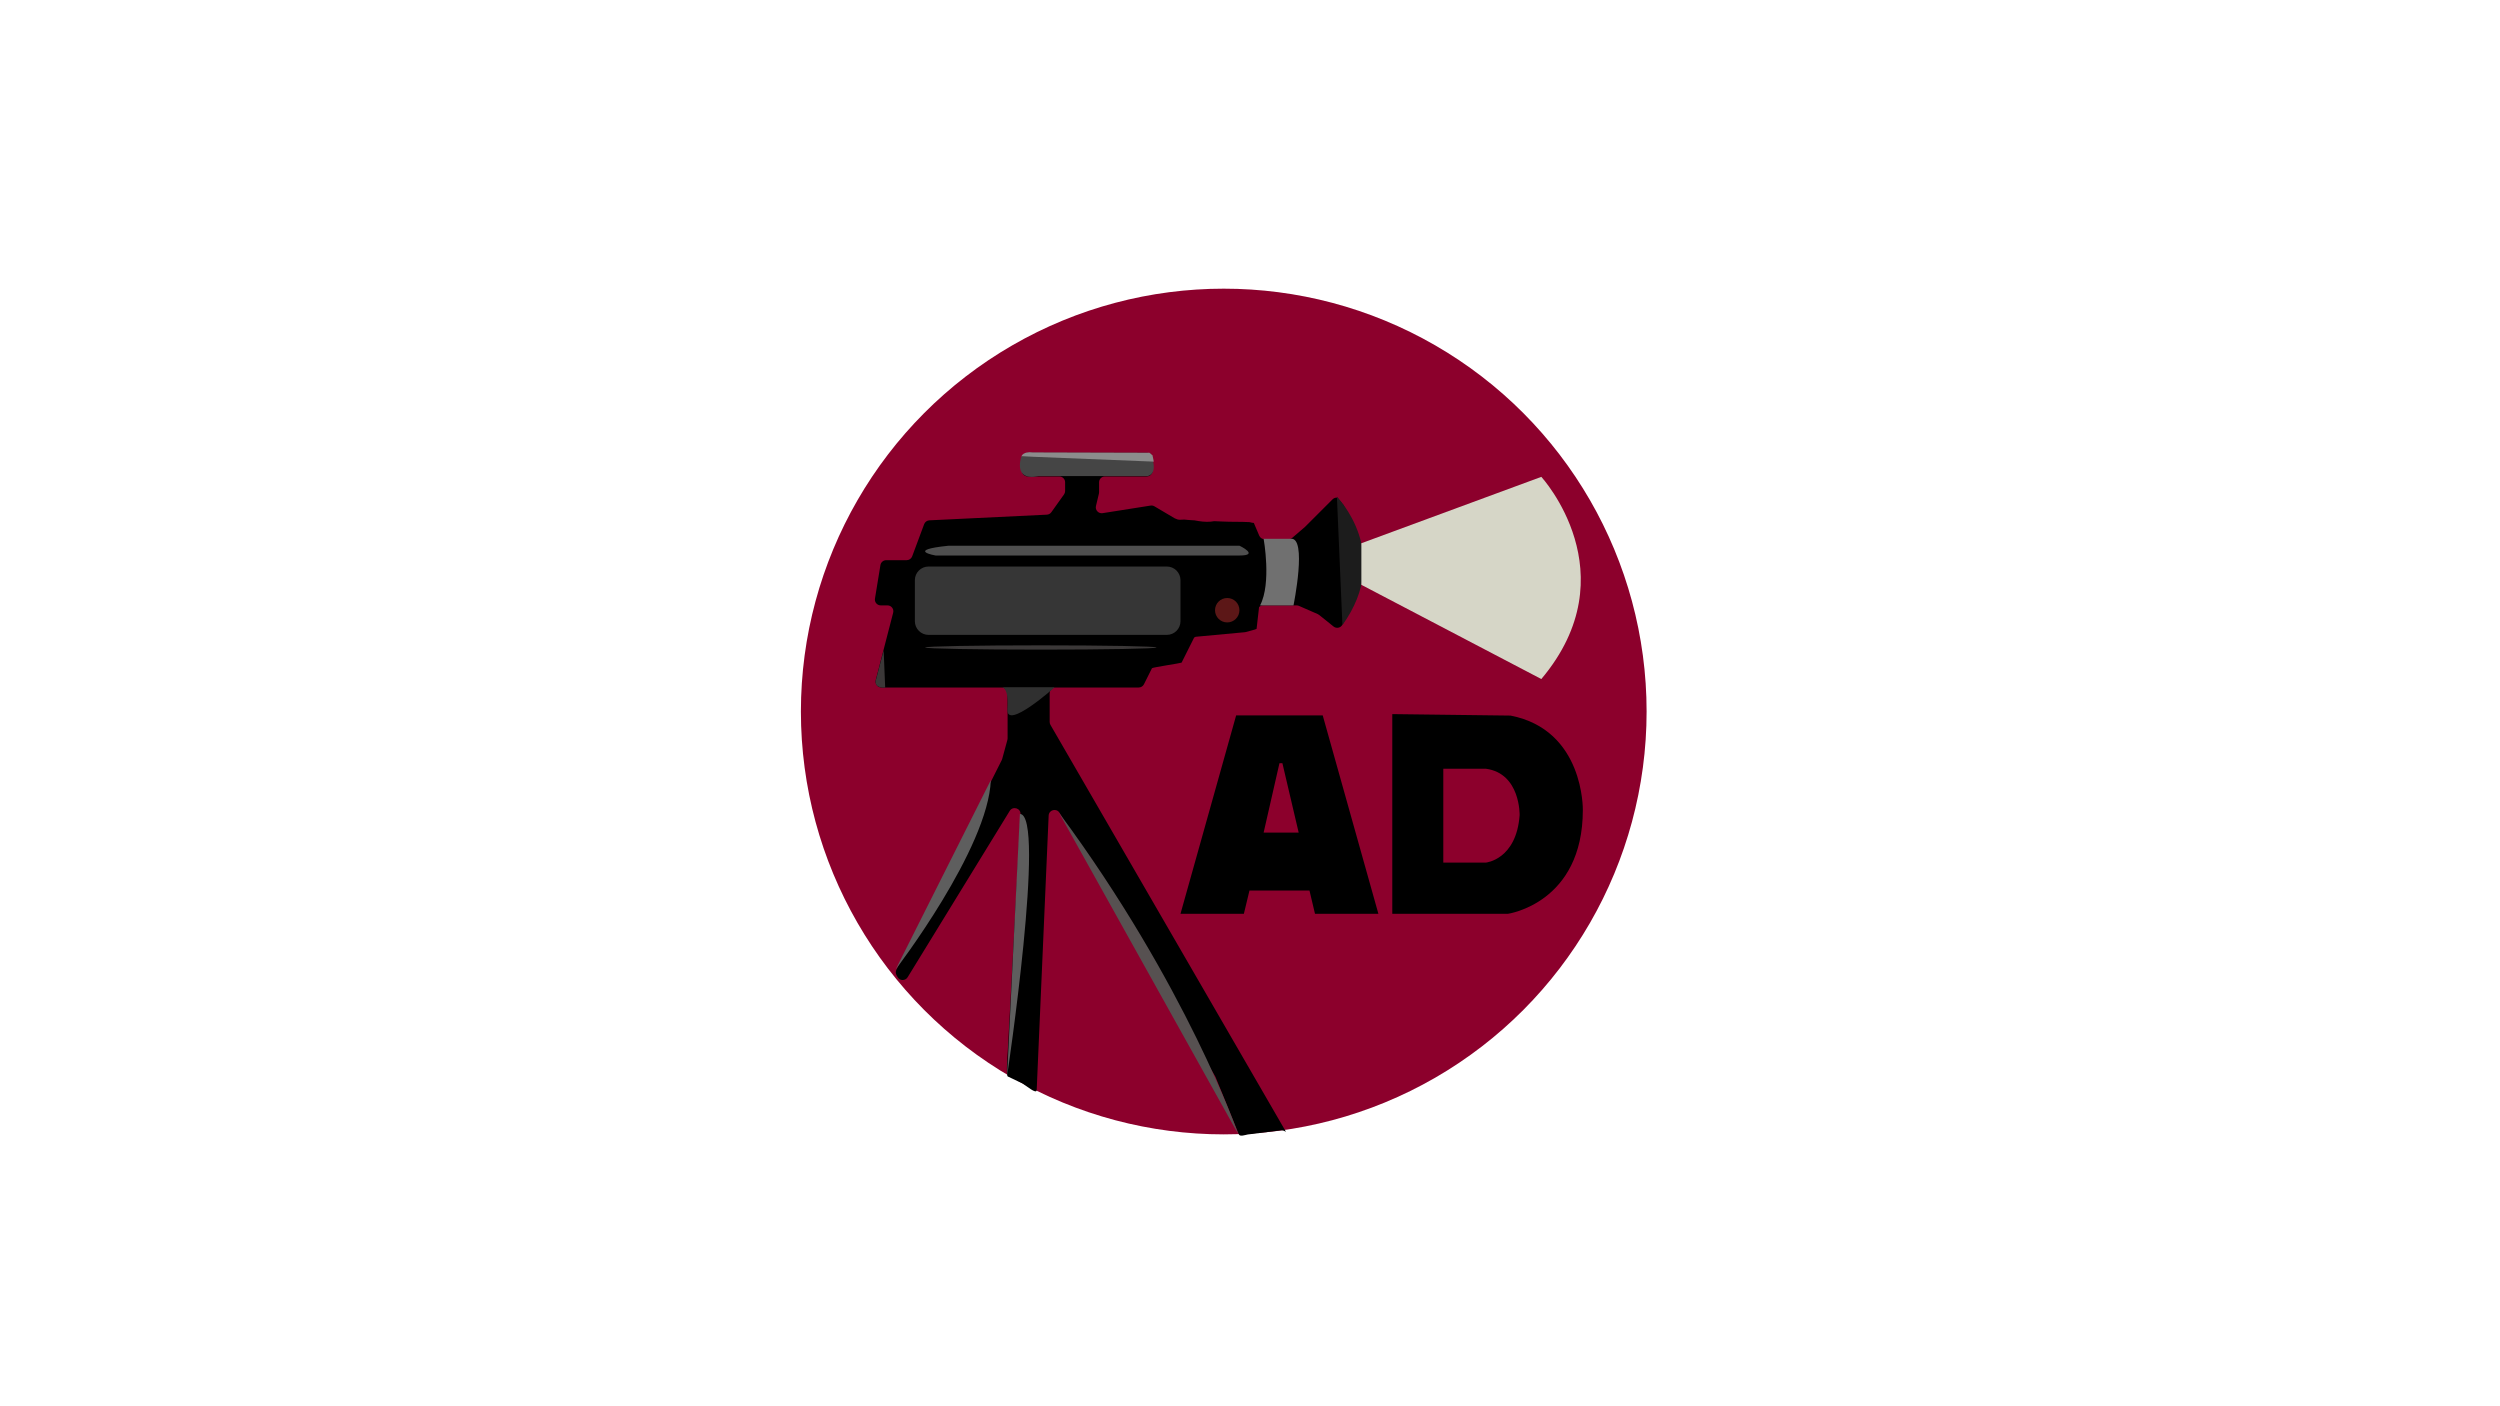 <?xml version="1.0" encoding="utf-8"?>
<!-- Generator: Adobe Adobe Illustrator 28.5.0, SVG Export Plug-In . SVG Version: 6.00 Build 0)  -->
<svg version="1.1" id="Layer_1" xmlns="http://www.w3.org/2000/svg" xmlns:xlink="http://www.w3.org/1999/xlink" x="0px" y="0px"
	 width="1280px" height="720px" viewBox="0 0 1280 720" style="enable-background:new 0 0 1280 720;" xml:space="preserve">
<style type="text/css">
	.st0{fill:#8C002C;}
	.st1{fill:#DDDDDD;}
	.st2{fill:#5C1717;}
	.st3{fill:#3B3838;}
	.st4{fill:#363636;}
	.st5{fill:#303030;}
	.st6{fill:#5E5E5E;}
	.st7{fill:#575151;}
	.st8{fill:#454545;}
	.st9{fill:#8C8C8C;}
	.st10{fill:#4F4F4F;}
	.st11{fill:#171717;}
	.st12{fill:#707070;}
	.st13{fill:#1C1C1C;}
	.st14{fill:#D6D6C7;}
	.st15{fill:#6E6E6E;}
</style>
<circle class="st0" cx="626.56" cy="364.3" r="216.5"/>
<path d="M695.39,278.95c-0.01-0.03-0.01-0.05-0.01-0.08c0,0-0.01-0.01-0.01-0.01c-0.13-0.32-0.27-0.64-0.4-0.96
	c-0.09-0.35-0.14-0.7-0.14-1.05l-0.3-0.77l-2.11-5.57l-4.51-11.93c-0.2-0.14-0.38-0.29-0.51-0.45c-0.21-0.27-0.42-0.54-0.62-0.81
	c0,0,0,0,0,0c-0.01-0.02-0.02-0.03-0.03-0.05c-0.04-0.06-0.09-0.11-0.13-0.17c0.04,0.05,0.08,0.11,0.13,0.16
	c-0.01-0.02-0.03-0.04-0.04-0.06c-0.03-0.04-0.05-0.08-0.08-0.12c-0.05-0.05-0.11-0.09-0.17-0.15c-0.23-0.23-0.42-0.47-0.58-0.73
	c-0.38-0.4-0.73-0.83-1.01-1.35c-0.01-0.01-0.01-0.02-0.01-0.03c-0.9-0.14-1.86,0.1-2.58,0.83l-14.03,14.03
	c-0.05,0.05-0.11,0.11-0.17,0.16l-6.45,5.53c-0.54,0.47-1.24,0.72-1.95,0.72h-12.19c-1.2,0-2.29-0.72-2.76-1.83l-2.78-6.55
	c-0.38,0.01-0.79-0.03-1.23-0.15c-0.3-0.09-0.61-0.15-0.91-0.23c-4.64-0.26-9.32-0.07-13.95-0.31c-1.4-0.07-2.81-0.13-4.22-0.18
	c-0.58,0.11-1.16,0.2-1.74,0.25c-2.65,0.25-5.5-0.13-8.11-0.63c-0.06-0.01-0.13-0.03-0.19-0.04c-0.46-0.03-0.93-0.05-1.39-0.08
	c-1.16-0.08-2.5-0.15-3.83-0.32c-0.79,0.06-1.59,0.1-2.4,0.1c-0.69,0-1.29-0.17-1.8-0.45c-0.27-0.07-0.53-0.17-0.78-0.32
	l-10.32-6.11c-0.6-0.36-1.31-0.49-2-0.38l-24.56,3.88c-2.11,0.33-3.88-1.58-3.39-3.66l1.52-6.37c0.05-0.23,0.08-0.46,0.08-0.69
	v-5.08c0-1.66,1.34-3,3-3h21.41c1.66,0,3-1.34,3-3v-6.12c0-1.66-1.34-3-3-3H526.2c-1.66,0-3,1.34-3,3v6.12c0,1.66,1.34,3,3,3h16.14
	c1.66,0,3,1.34,3,3v4.47c0,0.63-0.2,1.23-0.56,1.74l-6.5,9.11c-0.53,0.75-1.38,1.21-2.3,1.25l-60.14,2.9
	c-1.2,0.06-2.25,0.83-2.67,1.95l-6.14,16.5c-0.44,1.17-1.56,1.95-2.81,1.95h-10.48c-1.47,0-2.72,1.07-2.96,2.52l-2.8,17.15
	c-0.3,1.83,1.11,3.48,2.96,3.48h3.46c1.96,0,3.4,1.85,2.9,3.75l-8.93,34.54c-0.49,1.9,0.94,3.75,2.9,3.75h61.62c1.66,0,3,1.34,3,3
	v23.05c0,0.27-0.04,0.53-0.11,0.79l-2.65,9.72c-0.05,0.19-0.12,0.38-0.21,0.56l-53.96,107.36c-0.44,0.88-0.42,1.93,0.05,2.79
	l0.52,0.95c1.11,2.02,3.98,2.08,5.18,0.12l52.26-85.15c1.63-2.65,5.72-1.38,5.55,1.73l-6.55,121.43c-0.06,1.13-0.98,12.24,0,12.8
	l7.52,3.58c1.94,1.12,7.18,5.68,7.29,3.44l6.13-140.61c0.14-2.97,4.07-3.94,5.58-1.38l79.77,135.06c0.02,0.04,0.04,0.09,0.07,0.13
	l11.99,29.48c0.58,1.22,3.23,0.24,4.56,0l16.77-2.09c2.06-0.37,3.4,1.8,2.35,0L537.84,371.15c-0.27-0.46-0.41-0.99-0.41-1.52V355
	c0-1.66,1.34-3,3-3h42.59c1.14,0,2.18-0.64,2.68-1.66l4.11-8.21c0.22-0.44,14.75-2.57,15.16-2.86l6.44-12.85
	c0.24-0.17,0.49-0.3,0.77-0.39l25.3-2.35c0.43-0.15,5.57-1.38,5.89-1.7l1.27-11.16c0.56-0.55,1.32-0.86,2.1-0.86h17.12
	c0.41,0,0.82,0.09,1.2,0.25l9.61,4.2c0.24,0.11,0.47,0.24,0.67,0.41l7.45,5.96c1.46,1.16,3.61,0.73,4.5-0.9l6.65-12.36
	c0-0.01,0-0.02,0-0.02c0.02-0.06,0.05-0.11,0.07-0.16c0.01-0.02,0.01-0.04,0.02-0.06c-0.01,0.02-0.03,0.03-0.04,0.05
	c0.02-0.06,0.05-0.13,0.07-0.19c0.03-0.1,0.07-0.19,0.11-0.28c0.02-0.04,0.03-0.07,0.05-0.11c0.03-0.07,0.06-0.13,0.09-0.19
	c0.01-0.04,0.03-0.07,0.04-0.11c0.05-0.16,0.1-0.31,0.17-0.47c0.04-0.13,0.09-0.26,0.15-0.38c0.02-0.04,0.04-0.09,0.06-0.13
	c0.02-0.06,0.04-0.12,0.07-0.19c0.03-0.07,0.06-0.15,0.09-0.22l2.06-9.7C697.24,289.82,696.77,284.7,695.39,278.95z"/>
<circle class="st2" cx="628.34" cy="312.43" r="6.25"/>
<path class="st3" d="M452.42,332.61v0.45l-3.81,14.54c0,0-1.72,3.84,2.89,4.41h1.71"/>
<ellipse class="st3" cx="532.91" cy="331.51" rx="59.25" ry="1.1"/>
<path d="M681.68,299.43c0,0,1.21-16.26-3.03-27.88C674.42,259.92,681.68,299.43,681.68,299.43z"/>
<path class="st4" d="M468.41,318.06v-21c0-3.87,3.13-7,7-7h122c3.87,0,7,3.13,7,7v21c0,3.87-3.13,7-7,7h-122
	C471.55,325.06,468.41,321.92,468.41,318.06z"/>
<path class="st5" d="M515.81,363.13c0.84-11.13-2.76-11.3-2.76-11.3h27C540.05,351.82,514.97,374.26,515.81,363.13z"/>
<path class="st6" d="M458.61,496.3c0,0,47.38-61.75,48.7-96.9"/>
<path class="st6" d="M515.63,550.97c0,0,20.12-134.23,6.55-134.23"/>
<path class="st7" d="M633.97,580.68c0,0-26.24-76.05-91.83-164.67"/>
<path class="st8" d="M523,233.63c0,0-4.75,12.93,8.69,10.13h55.79c0,0,6.15-0.53,1.55-11.7L523,233.63z"/>
<path class="st9" d="M528.78,231.63l59.7,0.17l1.61,1.31l0.66,3.24l-67.75-2.72C522.99,233.63,523.73,230.99,528.78,231.63z"/>
<path class="st10" d="M485.56,279.42h149.09c0,0,10.5,5,0,5c-10.5,0-155.65,0-155.65,0S463.39,281.7,485.56,279.42z"/>
<path class="st12" d="M646.98,275.88c0,0,4.14,22.75-1.82,34.07h17.11c0,0,7.21-35.35-1.48-34.07H646.98z"/>
<path class="st13" d="M684.5,254.32c0,0,28.96,29.31,2.82,65.75"/>
<path class="st14" d="M697.02,278.14l92.14-33.99c0,0,45.46,49.53,0,103.52l-92.14-48.24"/>
<g>
	<g>
		<path d="M712.85,365.62v102.25h59.19c0,0,38.37-5.41,38.37-53.17c0,0,0.77-40.95-37.01-48.32L712.85,365.62z"/>
		<path class="st0" d="M738.97,393.6v48.04h21.85c0,0,15.58-1.52,17.23-24.29c0,0,0.48-21.33-17.23-23.75H738.97z"/>
		<g>
			<polygon points="632.91,366.27 604.41,467.87 636.86,467.87 639.73,455.94 670.45,455.94 673.28,467.87 705.74,467.87 
				677.23,366.27 			"/>
			<polygon class="st0" points="655.08,390.76 646.98,426.28 664.92,426.28 656.59,390.76 			"/>
		</g>
	</g>
</g>
</svg>
